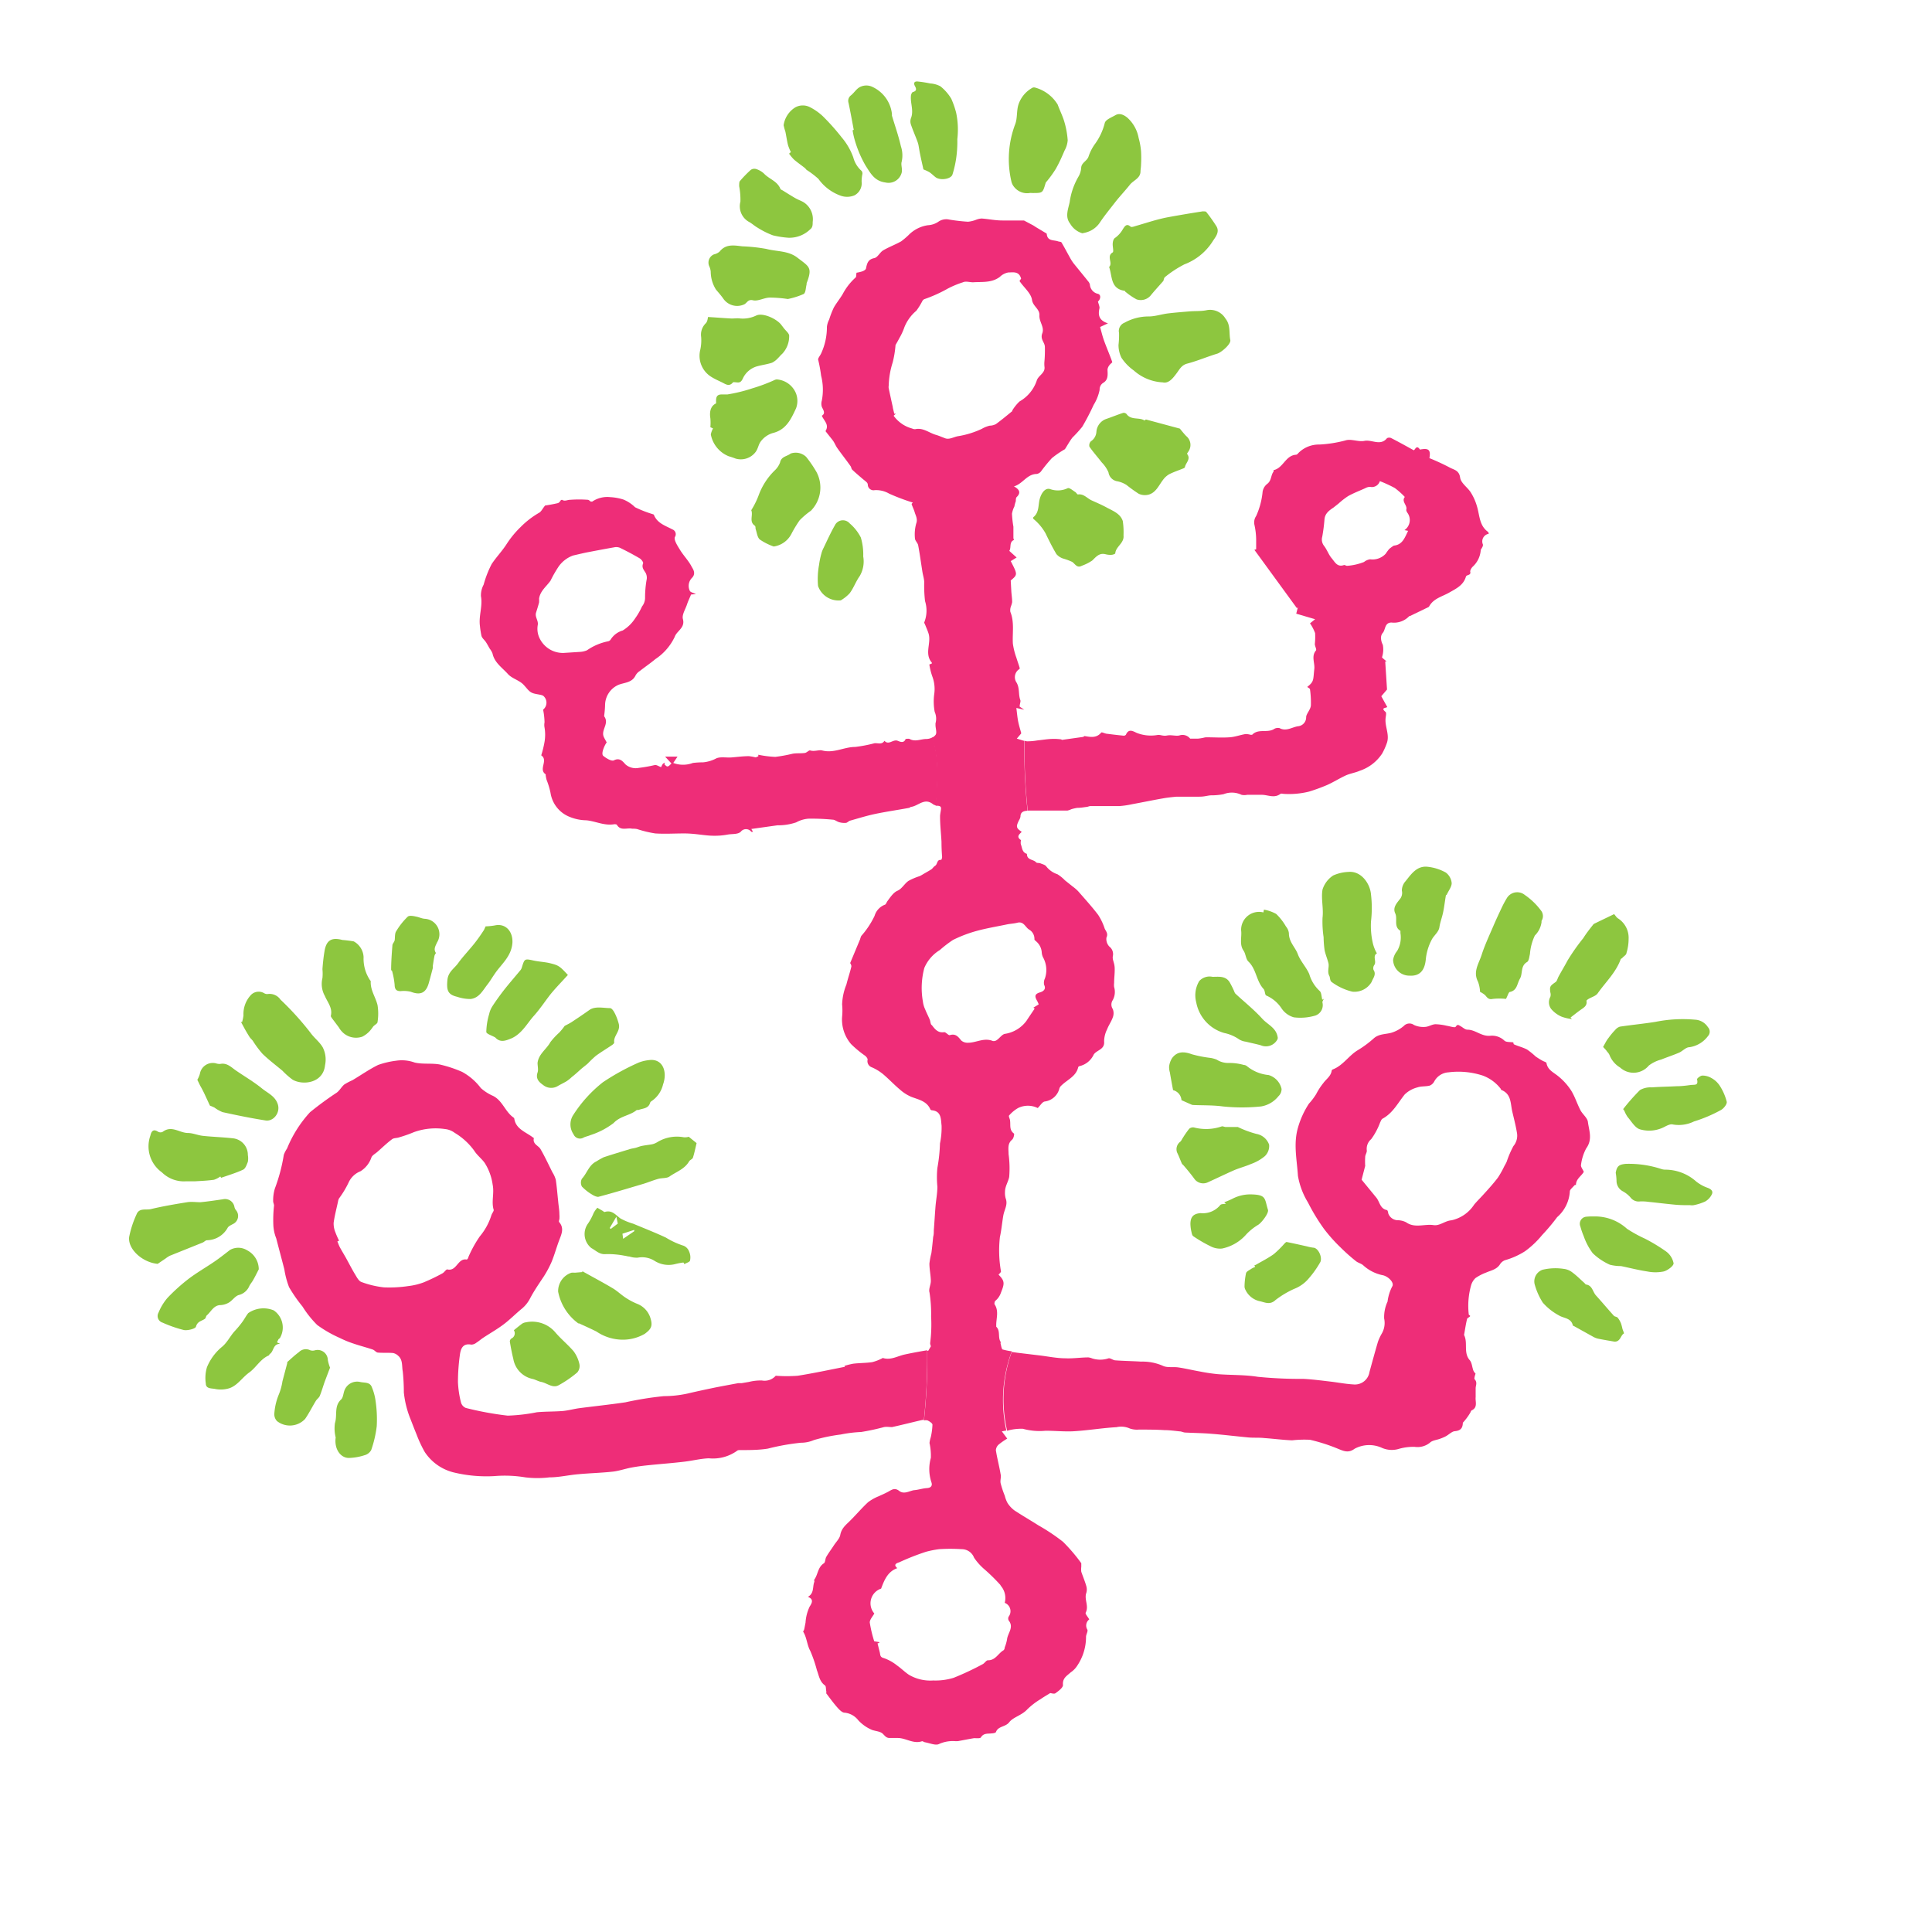 <svg xmlns="http://www.w3.org/2000/svg" id="Layer_1" data-name="Layer 1" viewBox="0 0 216 216"><defs><style>.cls-1{fill:#ee2d78}.cls-2{fill:#8dc63f}</style></defs><title>Largo-site-icons</title><path d="M113.12,151.08a7.58,7.58,0,0,1-1-.2c-.13,0-.18-.39-.24-.61s.07-.18,0-.23c-.35-.52,0-1.25-.5-1.71,0,0,0-.12,0-.19,0-.78.32-1.59-.2-2.34,0-.07,0-.32.14-.4a2,2,0,0,0,.59-.89c.4-1,.45-1.28-.27-2,.09-.12.27-.25.27-.37a13.37,13.37,0,0,1-.12-3.83c.17-.77.24-1.57.37-2.35s.55-1.26.27-2a2.23,2.23,0,0,1-.07-.72c0-.61.37-1.12.47-1.66a11.77,11.77,0,0,0-.07-2.55c0-.58-.15-1.16.4-1.62.16-.13.27-.63.2-.68-.53-.38-.37-.92-.43-1.41,0-.21-.2-.52-.11-.61a3.9,3.9,0,0,1,1-.83,2.48,2.48,0,0,1,2.2,0c.28-.27.5-.68.78-.73a1.94,1.94,0,0,0,1.65-1.49.87.87,0,0,1,.25-.33c.65-.63,1.61-1,1.84-2a.2.2,0,0,1,.13-.13,2.33,2.33,0,0,0,1.61-1.3c.34-.52,1.26-.55,1.16-1.48a3.14,3.14,0,0,1,.34-1.35c.17-.45.47-.86.63-1.32a1.29,1.29,0,0,0,0-.94.89.89,0,0,1,0-1,1.9,1.9,0,0,0,.15-1.46,2,2,0,0,1,0-.46c0-.57.09-1.15.06-1.72s-.28-.88-.2-1.28a1.06,1.06,0,0,0-.39-1.06,1.22,1.22,0,0,1-.33-1c.22-.46-.06-.72-.19-1a6.5,6.5,0,0,0-.73-1.54c-.7-.92-1.49-1.79-2.25-2.66a5,5,0,0,0-.62-.53l-.85-.68a4.3,4.3,0,0,0-.84-.68,2.6,2.6,0,0,1-1.25-.88c-.12-.17-.41-.24-.63-.33s-.42,0-.53-.15c-.32-.32-1-.21-1-.92-.53-.15-.53-.66-.67-1.05-.06-.15,0-.44,0-.49-.55-.38-.18-.64.09-.92-.63-.43-.66-.57-.3-1.3a1.06,1.06,0,0,0,.16-.41c0-.56.44-.63.79-.65a66.58,66.58,0,0,1-.36-7.81c-.26-.06-.53-.16-.84-.25l.5-.59c-.11-.42-.26-.88-.35-1.34s-.13-.95-.2-1.5l.88.2L114,79c0-.31.14-.56.07-.74-.23-.63-.05-1.32-.42-1.95a1.07,1.07,0,0,1,.13-1.36c.08-.08.25-.18.23-.23-.1-.4-.26-.78-.37-1.17a7.68,7.68,0,0,1-.4-1.59c-.07-1.18.19-2.39-.28-3.55a1.23,1.23,0,0,1,.06-.61,2.64,2.64,0,0,0,.14-.48c0-.39-.06-.77-.09-1.16L113,64.9c.78-.66.78-.66,0-2.17l.66-.4-.82-.74c.25-.36-.05-1,.53-1.22a.91.91,0,0,1-.07-.21c0-.44,0-.88,0-1.27a11.64,11.64,0,0,1-.16-1.45,2.87,2.87,0,0,1,.27-.82,3.69,3.69,0,0,1,.16-.59c0-.15,0-.37.1-.46.43-.42.4-.81-.31-1.19,1-.29,1.44-1.37,2.54-1.39a.76.76,0,0,0,.48-.28,17.73,17.73,0,0,1,1.22-1.49,11.15,11.15,0,0,1,1.46-1c.29-.45.53-.9.84-1.3A14.57,14.57,0,0,0,121,47.71a27.25,27.25,0,0,0,1.27-2.44,5.17,5.17,0,0,0,.67-1.68.86.86,0,0,1,.44-.81c.54-.35.46-.92.44-1.47a1,1,0,0,1,.23-.5c.08-.13.32-.27.3-.34-.28-.8-.62-1.57-.91-2.37-.19-.52-.31-1.06-.45-1.54l.88-.41c-1.07-.34-1.11-1-.94-1.72,0-.19-.1-.43-.18-.72.27-.21.4-.74,0-.86a1.14,1.14,0,0,1-.9-1.05.91.91,0,0,0-.21-.37c-.54-.68-1.09-1.34-1.62-2a5.1,5.1,0,0,1-.42-.67c-.31-.55-.6-1.11-.92-1.65-.05-.09-.26-.08-.4-.13-.48-.17-1.18,0-1.25-.82,0-.06-.14-.12-.22-.17l-1-.6c-.11-.07-.22-.15-.33-.21l-1-.53c-.66,0-1.54,0-2.4,0s-1.56-.17-2.34-.22a2.06,2.06,0,0,0-.61.14,3.35,3.35,0,0,1-.91.22,21,21,0,0,1-2.09-.24,1.53,1.53,0,0,0-1.22.24,2.29,2.29,0,0,1-1.17.39,3.79,3.79,0,0,0-2.16,1.1,7.9,7.9,0,0,1-.84.71c-.64.36-1.35.62-2,1-.37.22-.61.79-1,.87-.71.14-.8.6-.92,1.14,0,.13-.23.27-.39.33a4.17,4.17,0,0,1-.67.16c-.05.25,0,.48-.13.56a6.65,6.65,0,0,0-1.4,1.8c-.3.52-.7,1-1,1.52a9.93,9.93,0,0,0-.53,1.36,2.32,2.32,0,0,0-.25.81,7,7,0,0,1-.63,2.94c-.11.27-.42.6-.34.77A15.73,15.73,0,0,1,91.8,42a6.33,6.33,0,0,1,.08,2.79,1.2,1.2,0,0,0,0,.69c.12.3.48.72,0,1,.25.58.86,1,.41,1.72.28.36.55.69.79,1s.33.62.54.91c.48.68,1,1.33,1.47,2,.09.12.09.31.19.4.36.35.76.68,1.13,1s.6.43.61.67a.64.64,0,0,0,.77.62,2.89,2.89,0,0,1,1.62.39,23.68,23.68,0,0,0,2.65,1s-.15.13-.14.17c.1.31.26.61.35.93s.35.73.17,1.22a4.51,4.51,0,0,0-.15,1.66c0,.27.3.51.36.78.19,1,.32,2,.48,3,.06.37.18.73.2,1.11a14.94,14.94,0,0,0,.09,2.14,3.55,3.55,0,0,1-.09,2.39c0,.07.08.2.12.3.12.31.26.61.36.93.34,1.06-.5,2.26.37,3.26,0,0,0,0,0,.1l-.28.11a7.76,7.76,0,0,0,.32,1.3,4,4,0,0,1,.23,2,6.27,6.27,0,0,0,.05,2,1.88,1.88,0,0,1,.09,1.28c0,.05,0,.13,0,.19,0,.38.19.86,0,1.11a1.13,1.13,0,0,1-.38.3c.82,2.54.53,5.08.39,7.61.25,0,.52,0,.59.18s-.1.7-.09,1.05c0,.93.11,1.86.16,2.79q0,.85.07,1.71a.7.7,0,0,1-.1.33c-.5-.07-.4.46-.66.64s-.28.3-.44.41-.62.37-.93.55a3.57,3.57,0,0,1-.4.22,6.67,6.67,0,0,0-1.24.53c-.44.31-.74.89-1.21,1.09s-.81.73-1.13,1.16c-.1.13-.15.34-.27.4a1.91,1.91,0,0,0-1.17,1.25,9.5,9.5,0,0,1-1.49,2.25,2,2,0,0,0-.13.37l-1.11,2.66s.16.24.13.4c-.15.66-.38,1.3-.55,2a6.43,6.43,0,0,0-.48,2.23,6.89,6.89,0,0,1,0,1.35,4.22,4.22,0,0,0,1,3.08,12.21,12.21,0,0,0,1.58,1.31c.13.11.28.3.27.43a.73.73,0,0,0,.48.86,5.4,5.4,0,0,1,1.21.73c.67.56,1.26,1.2,1.93,1.76a4.6,4.6,0,0,0,1.27.81c.83.32,1.74.47,2.14,1.43,0,0,.09.07.15.07,1.09.1,1,1,1.09,1.71a8.54,8.54,0,0,1-.18,2,18,18,0,0,1-.29,2.74,10.8,10.8,0,0,0,0,2.09c0,.74-.15,1.48-.21,2.22-.07.89-.12,1.78-.19,2.67,0,.24,0,.48-.07.72-.06.61-.12,1.21-.2,1.82a8.34,8.34,0,0,0-.22,1.17c0,.65.15,1.29.16,1.94,0,.43-.27.91-.15,1.29a15.4,15.4,0,0,1,.18,2.68,16.47,16.47,0,0,1-.11,3,.94.94,0,0,0,.09.33l-.3.51-.11,0a64.56,64.56,0,0,1-.37,7.79.76.76,0,0,1,.41,0c.21.1.53.3.54.47a7.44,7.44,0,0,1-.19,1.41,3.08,3.08,0,0,0-.14.64,6.53,6.53,0,0,1,.15,1.66,4.66,4.66,0,0,0,.06,2.72c.13.35,0,.63-.49.66s-.94.19-1.41.23-1.14.52-1.69.09-.89-.09-1.32.13-.65.31-1,.47a5.17,5.17,0,0,0-1.17.66c-.68.63-1.29,1.35-1.94,2-.46.48-1,.84-1.16,1.62-.06.43-.47.81-.72,1.2s-.59.84-.85,1.29c-.13.22-.1.61-.27.72-.7.44-.65,1.28-1.09,1.85,0,.05.06.2,0,.28-.18.55,0,1.24-.7,1.62.69.26.46.69.2,1.09a4.83,4.83,0,0,0-.46,1.79c-.05.24-.09.48-.14.71s-.15.25-.12.31c.41.66.43,1.5.78,2.12a15,15,0,0,1,.75,2.18c.24.63.3,1.27.9,1.7.13.09.1.4.14.6s0,.22,0,.28c.4.53.79,1.07,1.23,1.57.23.26.55.6.83.6a2.2,2.2,0,0,1,1.52.84,4.46,4.46,0,0,0,1.55,1.09c.41.14.93.16,1.2.43s.41.48.78.47.59,0,.89,0c.92,0,1.75.7,2.72.36.09,0,.22.1.33.12.53.09,1.19.39,1.57.19a3.72,3.72,0,0,1,1.74-.32,3.39,3.39,0,0,0,.38,0c.6-.11,1.19-.23,1.79-.33.26,0,.68.05.76-.08.32-.53.81-.39,1.25-.46.16,0,.41-.06.44-.15.25-.68,1.06-.54,1.49-1.1s1.39-.76,2-1.42a7.86,7.86,0,0,1,1.51-1.16c.32-.23.67-.42,1.06-.67.13,0,.46.14.61,0,.34-.24.84-.62.82-.91-.06-.77.42-1,.88-1.42a2.47,2.47,0,0,0,.7-.71,5.76,5.76,0,0,0,1-3.25c0-.27.25-.64.14-.82a.86.86,0,0,1,.22-1.13c-.16-.29-.47-.62-.4-.75.39-.74-.19-1.49.07-2.21a1.34,1.34,0,0,0,0-.76c-.15-.54-.38-1.07-.56-1.6a2.26,2.26,0,0,1,0-.56c0-.13,0-.31,0-.4a19.09,19.09,0,0,0-2.05-2.4,21.84,21.84,0,0,0-2.74-1.83c-.89-.57-1.8-1.09-2.68-1.67a3.12,3.12,0,0,1-.78-.84,3.28,3.28,0,0,1-.3-.79,10.88,10.88,0,0,1-.47-1.42c-.07-.33.09-.7,0-1-.15-.9-.39-1.78-.53-2.68a.92.92,0,0,1,.33-.65,7.45,7.45,0,0,1,.94-.65l-.6-.81.5-.1A15.6,15.6,0,0,1,113.12,151.08ZM104.58,48.6c-.74-.23-1.38-.8-2.24-.62a.67.67,0,0,1-.36-.07,3.72,3.72,0,0,1-2.07-1.43l.25-.23-.18,0-.16-.66s0,0,0-.06c-.16-.7-.31-1.41-.46-2.11a.91.91,0,0,1,0-.31,9.26,9.26,0,0,1,.44-2.58,11.09,11.09,0,0,0,.32-1.95c.14-.25.29-.5.42-.76a6.73,6.73,0,0,0,.57-1.23,4.67,4.67,0,0,1,1.34-1.85,8,8,0,0,0,.68-1.1.5.5,0,0,1,.2-.19,15.71,15.71,0,0,0,2.66-1.2,10.67,10.67,0,0,1,1.67-.69c.31-.15.75,0,1.13,0,1-.07,2.08.09,3-.61a1.8,1.8,0,0,1,.95-.49c.52,0,1.19-.17,1.42.69l-.18.27.08.11c.47.66,1.22,1.28,1.32,2s.87,1,.83,1.73.58,1.31.32,2,.28,1,.29,1.53,0,1.07-.05,1.61a3,3,0,0,0,0,.57c.13.76-.71,1-.87,1.61a4.25,4.25,0,0,1-1.91,2.3,4.8,4.8,0,0,0-.81,1s0,.12-.09.15c-.57.47-1.14.94-1.74,1.38a1.54,1.54,0,0,1-.69.18,3.08,3.08,0,0,0-.88.35,9.91,9.91,0,0,1-2.63.82c-.49.07-1,.42-1.48.24S105,48.72,104.58,48.6Zm-.44,66c-.12-.16-.11-.42-.2-.62-.16-.38-.35-.74-.5-1.12a2.94,2.94,0,0,1-.26-.89,8.68,8.68,0,0,1,.16-3.75,4.29,4.29,0,0,1,1.73-2,13.25,13.25,0,0,1,1.47-1.13,14.61,14.61,0,0,1,2.61-1c1.12-.31,2.28-.5,3.43-.74.39-.08.79-.09,1.17-.19.71-.18.88.51,1.31.77a1.19,1.19,0,0,1,.59,1.09c0,.09.15.17.22.25a1.76,1.76,0,0,1,.6,1.23,1.45,1.45,0,0,0,.18.6,2.91,2.91,0,0,1,.17,2.3,1.08,1.08,0,0,0-.08.72c.29.56-.26.77-.47.83-.71.21-.54.55-.29,1a3.16,3.16,0,0,1,.15.34l-.6.37.15.1c-.31.46-.62.91-.92,1.37a3.68,3.68,0,0,1-2.43,1.46c-.32.08-.56.46-.86.67a.6.6,0,0,1-.46.13c-1-.42-1.87.2-2.8.19a1.07,1.07,0,0,1-.74-.25c-.35-.43-.63-.8-1.28-.6-.16.05-.45-.36-.64-.33C104.82,115.51,104.49,115,104.15,114.57Zm7.72,62.66a2.1,2.1,0,0,1,.47,1.94,1,1,0,0,1,.44,1.54.48.48,0,0,0,0,.43c.62.77-.11,1.41-.18,2.11a4.58,4.58,0,0,1-.26.9c0,.12-.06.28-.15.33-.59.35-.89,1.13-1.73,1.11-.19,0-.37.33-.59.44a31.39,31.39,0,0,1-3.24,1.52,6.88,6.88,0,0,1-2.28.3,4.73,4.73,0,0,1-2.71-.63c-.47-.31-.88-.73-1.34-1.05a4.89,4.89,0,0,0-1.47-.82c-.46-.11-.39-.38-.46-.65l-.25-1,.19-.05v-.09l-.56-.09a14,14,0,0,1-.5-2.11c0-.32.33-.67.51-1a1.73,1.73,0,0,1,.76-2.78c.37-1,.75-1.91,1.81-2.29-.52-.43,0-.58.21-.65a27.77,27.77,0,0,1,3-1.18,11.18,11.18,0,0,1,1.46-.29,19.4,19.4,0,0,1,2.52,0,1.47,1.47,0,0,1,1.39.95,6.51,6.51,0,0,0,1.07,1.22A20.73,20.73,0,0,1,111.87,177.23Z" class="cls-1"/><path d="M130.07,31.4c-.55.63-1,1.11-1.42,1.63a1.45,1.45,0,0,1-1.58.44,7.11,7.11,0,0,1-1.17-.79c-.07,0-.11-.16-.18-.17-1.59-.23-1.35-1.64-1.72-2.66.46-.45-.34-1.2.4-1.63.13-.08,0-.59,0-.89s.08-.62.26-.73a3,3,0,0,0,.89-1c.18-.26.39-.68.85-.26.09.08.35,0,.52-.06,1.23-.35,2.44-.77,3.69-1s2.56-.45,3.85-.65c.13,0,.33,0,.39.05A18.63,18.63,0,0,1,136,25.3c.4.68-.15,1.24-.44,1.71a6.41,6.41,0,0,1-3.13,2.54,12.08,12.08,0,0,0-2.2,1.44C130.12,31.1,130.09,31.36,130.07,31.4Z" class="cls-2"/><path d="M130,42.75a5.24,5.24,0,0,1-3.24-1.33A5.39,5.39,0,0,1,125.38,40a3.23,3.23,0,0,1-.33-1.43,9.5,9.5,0,0,0,.06-1.34,1,1,0,0,1,.61-1.15,5.53,5.53,0,0,1,2.7-.7c.72,0,1.43-.25,2.16-.34s1.63-.16,2.45-.23c.64-.05,1.29,0,1.92-.14a2,2,0,0,1,2.06.95c.6.75.37,1.6.54,2.4.09.45-1,1.38-1.46,1.52-1.13.34-2.21.81-3.35,1.11-.66.17-.87.66-1.22,1.12S130.68,42.91,130,42.75Z" class="cls-2"/><path d="M131.91,47.92c.19.23.43.54.71.83a1.28,1.28,0,0,1,.27,1.69c-.06.11-.2.27-.17.31.45.58-.16,1-.24,1.46,0,.06-.09.12-.16.15-.53.22-1.09.4-1.6.66a2.23,2.23,0,0,0-.7.64c-.46.6-.76,1.36-1.53,1.62a1.67,1.67,0,0,1-1.17-.07,16.89,16.89,0,0,1-1.39-1,3,3,0,0,0-1-.4,1.18,1.18,0,0,1-1-1,3.69,3.69,0,0,0-.76-1.12c-.45-.59-.95-1.14-1.37-1.75a.64.64,0,0,1,.16-.6,1.37,1.37,0,0,0,.62-1.07,1.65,1.65,0,0,1,1.12-1.44c.63-.21,1.24-.47,1.87-.67a.43.43,0,0,1,.38.13c.51.72,1.42.33,2,.72,0,0,.21-.14.17-.11Z" class="cls-2"/><path d="M121,26.08A2.35,2.35,0,0,1,119.64,25c-.59-.75-.22-1.61-.05-2.4a7.76,7.76,0,0,1,1-2.88,2.26,2.26,0,0,0,.29-1c.06-.55.63-.71.81-1.19a5.26,5.26,0,0,1,.77-1.49,6.78,6.78,0,0,0,1.06-2.31c.12-.37.75-.6,1.18-.85s.88-.09,1.32.26a4,4,0,0,1,1.28,2.28,8,8,0,0,1,.27,1.49,12.72,12.72,0,0,1,0,1.49c0,.25-.05.5-.06.75,0,.8-.8,1-1.2,1.52-.54.68-1.14,1.3-1.68,2s-1.16,1.45-1.67,2.22A2.69,2.69,0,0,1,121.37,26,3.73,3.73,0,0,1,121,26.08Z" class="cls-2"/><path d="M115.52,58s0-.14,0-.17c.71-.55.52-1.42.75-2.14s.67-1.18,1.16-1a2.56,2.56,0,0,0,1.94-.11c.2-.08.57.26.85.43.11.07.21.28.3.27.65-.09,1,.42,1.52.66s1.12.49,1.65.78c.71.39,1.57.69,1.84,1.54a8.45,8.45,0,0,1,.08,1.6c.1.87-.87,1.24-.92,2,0,.07-.26.16-.4.17a2.12,2.12,0,0,1-.67-.06c-.72-.19-1.07.28-1.51.7a5.25,5.25,0,0,1-1.15.58c-.56.3-.75-.2-1.09-.43a6.51,6.51,0,0,0-1-.37,1.68,1.68,0,0,1-.76-.5c-.45-.75-.84-1.54-1.22-2.33A5.74,5.74,0,0,0,115.52,58Z" class="cls-2"/><path d="M79.72,47.9l-.3-.14a5.66,5.66,0,0,0,0-1c-.13-.81.08-1.41.64-1.66,0-.43-.09-1,.61-1,.22,0,.44,0,.65,0a18,18,0,0,0,2.81-.69,18.72,18.72,0,0,0,2.48-.93.61.61,0,0,1,.24-.06A2.51,2.51,0,0,1,89,44a2.37,2.37,0,0,1,0,1.65c-.56,1.2-1.1,2.41-2.62,2.77a2.58,2.58,0,0,0-1.37,1c-.21.3-.27.76-.53,1.11a2.07,2.07,0,0,1-2.24.74,8,8,0,0,0-.77-.26,3.28,3.28,0,0,1-2-2.44A2.26,2.26,0,0,1,79.72,47.9Z" class="cls-2"/><path d="M88.08,33.43a14.11,14.11,0,0,0-2-.16c-.64,0-1.33.44-1.9.3s-.68.34-1,.47a1.88,1.88,0,0,1-2.32-.66c-.25-.36-.55-.69-.81-1a3.78,3.78,0,0,1-.59-2,1.79,1.79,0,0,0-.16-.6,1,1,0,0,1,.52-1.34,1.42,1.42,0,0,0,.63-.31c.7-.88,1.62-.7,2.54-.59a18.87,18.87,0,0,1,2.69.29c1.17.31,2.47.18,3.5,1,1.3,1,1.68,1.07,1,2.84,0,0,0,.08,0,.12-.1.37-.09.93-.33,1.08A8.47,8.47,0,0,1,88.08,33.43Z" class="cls-2"/><path d="M115.18,21.57a1.85,1.85,0,0,1-1.8-.67,1.44,1.44,0,0,1-.3-.59,11,11,0,0,1,.43-6.45c.25-.68.13-1.49.36-2.19a3.35,3.35,0,0,1,1.6-1.88.53.53,0,0,1,.25,0,4.28,4.28,0,0,1,2.53,1.9c.23.64.55,1.26.74,1.91a9.67,9.67,0,0,1,.38,2.08,2.79,2.79,0,0,1-.35,1.15c-.3.7-.61,1.41-1,2.08a12.13,12.13,0,0,1-.91,1.27c-.07.1-.18.18-.21.29-.33,1.11-.32,1.11-1.45,1.11Z" class="cls-2"/><path d="M79.16,35.44c1,.06,1.8.13,2.63.17.34,0,.68-.05,1,0a3.45,3.45,0,0,0,1.77-.34c.74-.34,2.33.39,2.82,1.09l.23.3c.22.3.66.64.62.91a2.85,2.85,0,0,1-.79,2c-.16.13-.29.31-.44.45a2.3,2.3,0,0,1-.68.53c-.54.18-1.11.25-1.66.4a2.5,2.5,0,0,0-1.62,1.39c-.16.33-.32.46-.66.41-.15,0-.37-.05-.43,0-.43.52-.82.2-1.23,0s-.8-.37-1.17-.6a2.77,2.77,0,0,1-1.27-3,4.81,4.81,0,0,0,.11-1.47,1.78,1.78,0,0,1,.52-1.54C79.11,35.93,79.12,35.59,79.16,35.44Z" class="cls-2"/><path d="M86.5,61.1a6.67,6.67,0,0,1-1.55-.78c-.29-.25-.33-.79-.48-1.21,0-.12,0-.29-.1-.35-.65-.46-.14-1.17-.38-1.72,0,0,.07-.1.1-.16a9,9,0,0,0,.76-1.59,7.44,7.44,0,0,1,1.77-2.7,2.37,2.37,0,0,0,.59-.88c.14-.69.77-.67,1.18-1a1.69,1.69,0,0,1,1.74.37,13.31,13.31,0,0,1,1.16,1.7,3.7,3.7,0,0,1-.63,4.32,8.87,8.87,0,0,0-1.26,1.07,13.6,13.6,0,0,0-.92,1.52A2.64,2.64,0,0,1,86.5,61.1Z" class="cls-2"/><path d="M88.42,17a5.38,5.38,0,0,1-.32-.78c-.12-.49-.19-1-.29-1.49a6.9,6.9,0,0,1-.2-.73,2.82,2.82,0,0,1,1.31-2A1.75,1.75,0,0,1,90.59,12,6.26,6.26,0,0,1,92,13a24.91,24.91,0,0,1,2.11,2.37,7.27,7.27,0,0,1,1.29,2.23,3,3,0,0,0,.92,1.5.47.47,0,0,1,.1.34,4.06,4.06,0,0,0-.09.87,1.52,1.52,0,0,1-.8,1.53,2.14,2.14,0,0,1-1.48.06A5.21,5.21,0,0,1,91.5,20a10.13,10.13,0,0,0-1.31-1c-.08-.06-.13-.16-.21-.22-.4-.32-.83-.61-1.21-.94a5,5,0,0,1-.55-.66Z" class="cls-2"/><path d="M95.45,14.51c-.19-1-.37-2-.58-3a.76.76,0,0,1,.27-.85c.32-.26.55-.63.88-.86a1.57,1.57,0,0,1,1.57-.06,3.79,3.79,0,0,1,2.13,3c0,.06,0,.13,0,.19.34,1.14.74,2.27,1,3.42a3.22,3.22,0,0,1,.09,1.73c-.11.35.1.78,0,1.22a1.52,1.52,0,0,1-1.83,1.1c-1.2-.16-1.64-1-2.21-1.89a12.74,12.74,0,0,1-1.25-3,9,9,0,0,1-.2-.94Z" class="cls-2"/><path d="M103.24,18.94c-.14-.64-.27-1.19-.38-1.75-.07-.32-.11-.65-.18-1a3.7,3.7,0,0,0-.17-.53c-.22-.58-.47-1.15-.67-1.74a1.08,1.08,0,0,1,0-.69c.34-.83-.06-1.65,0-2.47,0-.17.11-.44.22-.47.45-.12.4-.36.23-.67s-.09-.54.3-.51a13.76,13.76,0,0,1,1.41.22,2.77,2.77,0,0,1,1.14.32,5.19,5.19,0,0,1,1.21,1.38,9.84,9.84,0,0,1,.55,1.58,9.2,9.2,0,0,1,.13,2.95,12.83,12.83,0,0,1-.15,2.28,11.7,11.7,0,0,1-.39,1.66c-.15.53-1.38.72-1.91.3-.23-.18-.44-.4-.69-.56A5.31,5.31,0,0,0,103.24,18.94Z" class="cls-2"/><path d="M88.16,26.58a10.15,10.15,0,0,1-1.75-.27,9.31,9.31,0,0,1-1.72-.86c-.32-.18-.59-.44-.91-.62a2,2,0,0,1-1-2.29,8,8,0,0,0-.14-1.72c0-.19,0-.44.06-.55A13.35,13.35,0,0,1,83.93,19a.69.69,0,0,1,.58-.11,2.31,2.31,0,0,1,.91.52c.56.6,1.46.83,1.81,1.66,0,.11.22.18.34.26.43.27.86.54,1.29.79s.67.3,1,.5a2.25,2.25,0,0,1,1,2.2c0,.31,0,.61-.28.82A3.33,3.33,0,0,1,88.16,26.58Z" class="cls-2"/><path d="M94,67.12a2.42,2.42,0,0,1-2.54-1.6,8.75,8.75,0,0,1,.11-2.36,9.41,9.41,0,0,1,.27-1.3,2.9,2.9,0,0,1,.22-.57c.41-.85.8-1.72,1.27-2.54A1,1,0,0,1,95,58.52a5.09,5.09,0,0,1,1.24,1.57,6.59,6.59,0,0,1,.27,2.12,3.23,3.23,0,0,1-.39,2.19c-.43.6-.68,1.33-1.12,1.92A4.23,4.23,0,0,1,94,67.12Z" class="cls-2"/><path d="M104.26,82.43a1.43,1.43,0,0,1-.69.19c-.63,0-1.24.35-1.87,0-.12-.06-.42,0-.45,0-.2.53-.66.29-.89.2-.52-.2-1,.54-1.48,0-.28.48-.74.22-1.13.28a15.53,15.53,0,0,1-2.15.41c-1.24,0-2.38.74-3.69.39-.35-.09-.86.15-1.33,0-.13-.05-.38.25-.59.28-.47.07-1,0-1.43.1a17,17,0,0,1-1.88.34,11.66,11.66,0,0,1-1.9-.24l0,.19c-.11,0-.22.11-.32.1a5.59,5.59,0,0,0-.73-.13c-.64,0-1.29.09-1.93.14s-1.33-.12-1.8.15a3.86,3.86,0,0,1-1.4.4,9.25,9.25,0,0,0-1.14.07,3.12,3.12,0,0,1-2.19,0l.48-.71H74.36l.71.77c-.13.11-.24.27-.39.32s-.25-.1-.35-.18,0-.16,0-.24a.79.79,0,0,0-.23.15,2.41,2.41,0,0,0-.19.36c-.27-.1-.49-.26-.69-.24a15.94,15.94,0,0,1-1.8.32,1.74,1.74,0,0,1-1.48-.38c-.27-.28-.62-.82-1.31-.46-.25.13-.85-.23-1.18-.5s.27-1.43.38-1.49c-.15-.34-.42-.66-.4-1,0-.64.63-1.24.12-1.93,0,0,0-.07,0-.11a10.23,10.23,0,0,0,.1-1.23,2.5,2.5,0,0,1,1.42-2.15c.68-.31,1.59-.22,2-1.11a1.4,1.4,0,0,1,.46-.47c.57-.45,1.18-.86,1.74-1.33a6.14,6.14,0,0,0,2.16-2.48c.23-.69,1.19-1,.92-2-.13-.47.28-1.09.46-1.64.11-.34.27-.66.45-1.1l.55-.05c-.31-.15-.6-.2-.68-.35a1.27,1.27,0,0,1,.22-1.45c.5-.49.13-1,0-1.22-.35-.71-.95-1.29-1.37-2-.26-.42-.67-1.07-.52-1.37a.57.57,0,0,0-.28-.84c-.79-.42-1.69-.68-2.07-1.62,0-.06-.14-.08-.21-.11A13,13,0,0,1,71,56.71a4.08,4.08,0,0,0-1.3-.86,5.9,5.9,0,0,0-1.49-.27,3,3,0,0,0-2,.5s-.11,0-.15,0-.21-.19-.32-.2a13.06,13.06,0,0,0-2,0c-.32,0-.6.2-.9,0,0,0-.12,0-.17.09s-.18.25-.3.28c-.55.13-1.1.22-1.43.27-.3.37-.43.68-.67.81a9.71,9.71,0,0,0-2.07,1.6,10.7,10.7,0,0,0-1.56,1.9c-.5.78-1.15,1.45-1.67,2.23a11.67,11.67,0,0,0-.9,2.31,2.53,2.53,0,0,0-.3,1.28c.21,1.13-.27,2.21-.11,3.35a9.1,9.1,0,0,0,.17,1.09c.07.26.33.45.49.69s.29.5.44.75a2.05,2.05,0,0,1,.31.55c.21,1,1.08,1.57,1.71,2.27.45.51,1.26.69,1.74,1.19s.64.86,1.2,1c.19.05.39.08.59.12a1.44,1.44,0,0,1,.41.12,1,1,0,0,1,0,1.56,7.83,7.83,0,0,1,.16,1.42,1.54,1.54,0,0,0,0,.58,4.74,4.74,0,0,1,0,1.6,11.56,11.56,0,0,1-.37,1.51c.83.55-.35,1.57.5,2.12,0,0,0,.08,0,.12a4.1,4.1,0,0,0,.1.5,8.59,8.59,0,0,1,.44,1.46,3.44,3.44,0,0,0,2.17,2.69,5.06,5.06,0,0,0,1.83.37c1.05.1,2,.63,3.13.44.09,0,.25,0,.29.07.43.71,1.13.3,1.7.43.19,0,.4,0,.59.05a12.78,12.78,0,0,0,2,.48c1.07.07,2.14,0,3.22,0s1.89.17,2.84.24a9.09,9.09,0,0,0,1.15,0,8.34,8.34,0,0,0,.92-.12c.48-.08,1.08,0,1.42-.3A.74.74,0,0,1,84,93s.11,0,.19,0L84,92.68l2.92-.41a6.25,6.25,0,0,0,2.1-.33,3.38,3.38,0,0,1,1.35-.41,23.93,23.93,0,0,1,2.72.11c.25,0,.47.21.72.28a2.07,2.07,0,0,0,.74.08c.17,0,.32-.2.49-.25.93-.26,1.85-.55,2.8-.75,1.24-.26,2.5-.44,3.75-.67.1,0,.18-.11.28-.12.81-.11,1.5-1.07,2.45-.29a.74.74,0,0,0,.35.12C104.79,87.51,105.07,85,104.26,82.43ZM64.87,72.88,63,73a2.89,2.89,0,0,1-2.77-1.87,2.42,2.42,0,0,1-.11-1.24c.1-.51-.34-.9-.19-1.39s.24-.76.34-1.15a4,4,0,0,0,0-.43c.13-.86.83-1.36,1.28-2a13.84,13.84,0,0,1,.82-1.45,3.36,3.36,0,0,1,1.69-1.36c.57-.13,1.13-.27,1.7-.38,1-.19,1.94-.37,2.91-.54a1.11,1.11,0,0,1,.63.05c.76.37,1.5.76,2.23,1.19.18.11.42.44.37.56-.19.47.09.73.29,1.07a1.2,1.2,0,0,1,.12.66,11.44,11.44,0,0,0-.19,2.08,1.55,1.55,0,0,1-.34,1A7.85,7.85,0,0,1,71,69.15a4.38,4.38,0,0,1-1.38,1.34,2.35,2.35,0,0,0-1.34,1,.45.45,0,0,1-.3.21,6.29,6.29,0,0,0-2.35,1A2.28,2.28,0,0,1,64.87,72.88Z" class="cls-1"/><path d="M115,90.62c1.45,0,2.9,0,4.35,0a2,2,0,0,0,.43-.15,4.87,4.87,0,0,1,.66-.15c.35,0,.7-.06,1-.1.16,0,.32-.1.48-.1,1.08,0,2.16,0,3.24,0a9.91,9.91,0,0,0,1.42-.21c1.15-.21,2.29-.45,3.44-.65.49-.09,1-.14,1.5-.19.31,0,.62,0,.93,0,.55,0,1.1,0,1.65,0s.82-.11,1.24-.15a7.41,7.41,0,0,0,1.46-.13,2.5,2.5,0,0,1,2,.07,1.48,1.48,0,0,0,.64,0c.54,0,1.08,0,1.61,0,.7,0,1.41.42,2.1-.1.1-.07.29,0,.44,0a9.29,9.29,0,0,0,2.77-.26,20.35,20.35,0,0,0,2-.73c.72-.32,1.39-.75,2.11-1.08.5-.22,1.06-.3,1.56-.52a4.81,4.81,0,0,0,2.5-1.93,7.33,7.33,0,0,0,.53-1.19c.3-.88-.19-1.72-.16-2.6,0-.29.15-.74,0-.86-.55-.47,0-.41.2-.54l-.67-1.21.64-.75-.2-3.14.15,0-.5-.43s0-.06,0-.07a2.78,2.78,0,0,0,.08-1.36,1.79,1.79,0,0,1-.2-.68.89.89,0,0,1,.16-.61c.37-.37.2-1.18,1-1.2a2.35,2.35,0,0,0,2-.72s0,0,.06,0l2.07-1a.21.21,0,0,0,.09-.08c.48-.89,1.46-1.1,2.23-1.54s1.6-.82,1.88-1.78c.08-.27.61-.11.48-.59,0-.15.15-.42.31-.56a2.77,2.77,0,0,0,.87-1.86c.12-.2.28-.42.24-.6a.86.86,0,0,1,.65-1.19c0-.11-.05-.2-.11-.24-.93-.69-.9-1.78-1.18-2.75A6,6,0,0,0,164.4,55c-.38-.56-1.08-1-1.16-1.63-.12-.81-.72-.85-1.16-1.1a24.65,24.65,0,0,0-2.27-1.05c.16-.86-.06-1.1-.8-1-.1,0-.27.08-.29,0-.36-.52-.51.08-.66.12-.87-.48-1.68-.93-2.5-1.35a.52.52,0,0,0-.49,0c-.74.91-1.69.13-2.53.3-.67.14-1.49-.26-2.12-.05a14,14,0,0,1-2.91.46,3.21,3.21,0,0,0-2.35.95c-.06.08-.16.18-.25.19-1.19.06-1.44,1.5-2.52,1.72,0,0,0,.12,0,.16-.32.4-.22,1-.7,1.37a1.37,1.37,0,0,0-.54,1,8.51,8.51,0,0,1-.71,2.6,1.27,1.27,0,0,0-.19,1,8,8,0,0,1,.19,1.62c0,.37,0,.73,0,1.1l-.2.06L145,68l.11-.12-.19.73,2.11.62-.57.46a4.9,4.9,0,0,1,.57,1.09A7.45,7.45,0,0,1,147,72c0,.25.23.61.12.73-.54.65-.1,1.39-.18,2.07-.14,1.22,0,1.38-.79,2,.11.09.3.17.31.27a10.78,10.78,0,0,1,.1,1.74c0,.51-.54,1-.53,1.38a1,1,0,0,1-.86,1c-.69.08-1.36.63-2.12.21a.84.84,0,0,0-.65.13c-.75.43-1.74-.09-2.41.62,0,0-.12,0-.18,0a1.83,1.83,0,0,0-.57-.08c-.59.1-1.17.32-1.76.36-.88.06-1.76,0-2.65,0a2,2,0,0,0-.31.06,5.13,5.13,0,0,1-.58.09c-.27,0-.55,0-.88,0a1.08,1.08,0,0,0-1.22-.35c-.41.08-.88-.09-1.36,0s-.71-.1-1.05-.06a4.34,4.34,0,0,1-2.34-.23c-.46-.22-.91-.49-1.21.2a.31.31,0,0,1-.26.11q-.91-.09-1.82-.21c-.24,0-.61-.22-.68-.14-.54.65-1.21.5-1.88.39,0,0-.1.09-.16.1l-2.35.33s-.07-.05-.11-.06a5.72,5.72,0,0,0-.84-.05c-.6,0-1.2.11-1.8.17a6.71,6.71,0,0,1-1.16.1,1.94,1.94,0,0,1-.28-.06,66.58,66.58,0,0,0,.36,7.81ZM147.83,60a18.94,18.94,0,0,0,.25-1.95c.06-.66.55-1,1-1.3l.57-.45a8.16,8.16,0,0,1,1.08-.84c.61-.34,1.27-.59,1.91-.88a1.15,1.15,0,0,1,.53-.15.93.93,0,0,0,1.1-.64,14.76,14.76,0,0,1,1.67.77,8.55,8.55,0,0,1,1.12,1c-.42.53.33.93.16,1.44,0,.09.06.23.13.33a1.37,1.37,0,0,1-.33,1.94l.41.08c-.37.74-.62,1.56-1.6,1.65a4.07,4.07,0,0,0-.53.39,6.24,6.24,0,0,0-.38.52,2,2,0,0,1-1.74.62,1.42,1.42,0,0,0-.68.3,6.28,6.28,0,0,1-1.9.43c-.11,0-.26-.12-.36-.08-.74.25-1-.35-1.35-.76s-.52-.95-.85-1.38A1.15,1.15,0,0,1,147.83,60Z" class="cls-1"/><path d="M177.53,125.43c-.06-.46-.6-.85-.84-1.32-.38-.73-.62-1.54-1.06-2.23a6.89,6.89,0,0,0-1.47-1.6c-.51-.41-1.13-.67-1.26-1.42,0-.11-.3-.18-.45-.27a8.68,8.68,0,0,1-.77-.48,8.24,8.24,0,0,0-.95-.77c-.45-.24-1-.37-1.44-.57-.08,0-.09-.2-.1-.23-.35-.06-.8,0-1-.2a2,2,0,0,0-1.58-.54c-1,.09-1.64-.68-2.55-.68-.26,0-.51-.25-.76-.39s-.34-.25-.56.07c-.09.13-.66-.07-1-.12a6.13,6.13,0,0,0-1.23-.17c-.4,0-.78.28-1.18.3a2.49,2.49,0,0,1-1.25-.22.86.86,0,0,0-1.13.11,3.9,3.9,0,0,1-1.35.75c-.67.2-1.4.11-2,.63a11.68,11.68,0,0,1-1.81,1.34c-1,.6-1.65,1.72-2.8,2.15a.22.22,0,0,0-.11.15c-.09.61-.61.92-.93,1.37a7.13,7.13,0,0,0-.8,1.23,7,7,0,0,1-.81,1.07,9.73,9.73,0,0,0-1.23,2.7c-.52,1.8-.11,3.59,0,5.36a8.4,8.4,0,0,0,1.13,3,21.62,21.62,0,0,0,1.77,2.92,17.73,17.73,0,0,0,1.87,2.1A20.58,20.58,0,0,0,151.6,141c.25.2.62.27.84.49a4.56,4.56,0,0,0,2.2,1.09c.64.17,1.29.87,1,1.27a5,5,0,0,0-.51,1.67,4.11,4.11,0,0,0-.38,1.89,2.37,2.37,0,0,1-.28,1.71,5.71,5.71,0,0,0-.41.88c-.33,1.12-.64,2.26-.95,3.39a1.65,1.65,0,0,1-1.81,1.39c-.86-.05-1.72-.22-2.58-.32s-2-.25-3-.3a48,48,0,0,1-5.09-.23c-1.48-.24-3-.18-4.5-.3a20.09,20.09,0,0,1-2-.3c-.8-.14-1.58-.33-2.38-.45-.59-.09-1.27.06-1.76-.19a5.66,5.66,0,0,0-2.42-.46c-.95-.06-1.9-.07-2.85-.14-.28,0-.6-.3-.81-.22a2.93,2.93,0,0,1-1.81,0,1.7,1.7,0,0,0-.42-.11c-.85,0-1.7.14-2.55.1-1,0-2-.22-3.05-.34l-2.33-.28-.64-.09a15.6,15.6,0,0,0-.51,8.81,5.61,5.61,0,0,1,1.76-.22,7,7,0,0,0,2.52.22s.08,0,.12,0c1,0,2.1.12,3.14.05,1.57-.1,3.12-.36,4.69-.45a2.33,2.33,0,0,1,1.49.15,2.49,2.49,0,0,0,1,.12c1,0,1.91,0,2.86.06.57,0,1.14.08,1.71.14.21,0,.4.12.61.13,1,.05,2,.06,2.94.14,1.39.11,2.77.28,4.15.41.59.05,1.19,0,1.79.07,1,.07,2.05.21,3.08.25a12.45,12.45,0,0,1,2-.06,19.89,19.89,0,0,1,3.12,1c.64.26,1.17.52,1.87,0a3.44,3.44,0,0,1,3.09-.08,2.76,2.76,0,0,0,1.91.08,5.89,5.89,0,0,1,1.71-.21,2.2,2.2,0,0,0,1.7-.46c.27-.27.76-.3,1.15-.45a5,5,0,0,0,.63-.27c.35-.19.68-.54,1-.57.69-.06.89-.37.91-.95a6.53,6.53,0,0,0,.8-1.07c.07-.1.1-.27.19-.31.71-.33.38-1,.44-1.47,0-.34,0-.7,0-1s.22-.65-.11-1c-.07-.07,0-.34.1-.64a1.05,1.05,0,0,1-.24-.33c-.15-.38-.16-.88-.41-1.17-.73-.84-.19-1.91-.62-2.78a.23.23,0,0,1,0-.13c.1-.56.18-1.11.31-1.66,0-.12.2-.2.32-.31s-.11-.14-.12-.23a8.5,8.5,0,0,1,.26-3.26,1.82,1.82,0,0,1,.49-.81,5.5,5.5,0,0,1,1.2-.62c.55-.24,1.16-.34,1.53-.9a1.12,1.12,0,0,1,.58-.48,8.45,8.45,0,0,0,2.23-1,10.26,10.26,0,0,0,1.91-1.81,22,22,0,0,0,1.68-2,4.14,4.14,0,0,0,1.42-2.88c0-.2.29-.42.46-.62s.22-.05.22-.08c0-.71.61-1,.88-1.49-.12-.29-.36-.56-.31-.78a5.27,5.27,0,0,1,.58-1.84C178.08,127.38,177.65,126.39,177.53,125.43Zm-8.31,2.67a10.82,10.82,0,0,0-.77,1.78,5.52,5.52,0,0,1-.26.49,10.42,10.42,0,0,1-.73,1.3c-.48.63-1,1.21-1.54,1.8-.36.41-.76.79-1.11,1.21a4.06,4.06,0,0,1-2.53,1.75c-.75.06-1.3.64-2,.54-1-.16-2.1.38-3.08-.32a2.21,2.21,0,0,0-1-.23,1.15,1.15,0,0,1-1-.79c0-.11-.07-.32-.13-.34-.79-.15-.81-.93-1.2-1.4l-1.64-2,.4-1.54a8.42,8.42,0,0,1,0-1c0-.24.2-.49.18-.72a1.42,1.42,0,0,1,.49-1.27,7.6,7.6,0,0,0,1-1.87c.08-.15.14-.35.27-.42,1.15-.62,1.71-1.75,2.48-2.71a3.18,3.18,0,0,1,1.43-.79c.43-.15.93-.08,1.37-.2a1,1,0,0,0,.51-.48,1.93,1.93,0,0,1,1.57-1,8.77,8.77,0,0,1,3.87.37,4.52,4.52,0,0,1,2,1.49s0,.09.06.11c1.13.46,1,1.51,1.22,2.44s.4,1.61.53,2.43A1.82,1.82,0,0,1,169.23,128.1Z" class="cls-1"/><path d="M101.17,151.43c-.82.17-1.58.68-2.48.39,0,0-.11.08-.18.1a5,5,0,0,1-1,.37c-.7.1-1.4.09-2.1.17a7.63,7.63,0,0,0-1,.25l.05.1c-1.74.34-3.5.72-5.27,1a16.5,16.5,0,0,1-2.46,0,1.67,1.67,0,0,1-1.55.53,5.51,5.51,0,0,0-1.45.16l-.82.14c-.12,0-.25,0-.38,0-.87.16-1.73.32-2.6.49-1,.21-2,.42-3.06.67a12.48,12.48,0,0,1-2.65.29,37.12,37.12,0,0,0-4.3.69c-1.69.25-3.4.43-5.1.65-.63.08-1.25.26-1.88.32-1,.08-1.94.05-2.91.14a19.91,19.91,0,0,1-3.27.38,35.44,35.44,0,0,1-4.68-.86.93.93,0,0,1-.54-.61,11.1,11.1,0,0,1-.34-2.28,22.07,22.07,0,0,1,.21-3c.09-.7.3-1.37,1.28-1.19a.92.92,0,0,0,.55-.2c.27-.17.52-.39.79-.57.74-.49,1.52-.93,2.23-1.46s1.33-1.16,2-1.72a3.69,3.69,0,0,0,1-1.21c.45-.86,1-1.65,1.55-2.48a11.6,11.6,0,0,0,.85-1.59c.32-.77.54-1.58.83-2.36s.63-1.42,0-2.14c0,0,0-.18.05-.28a3.45,3.45,0,0,0,0-.57c0-.46-.09-.92-.13-1.39-.09-.82-.15-1.64-.27-2.45a3.07,3.07,0,0,0-.37-.83c-.44-.87-.85-1.77-1.34-2.61-.24-.41-.91-.55-.74-1.23,0,0-.16-.11-.24-.17-.78-.55-1.79-.9-1.95-2a.27.27,0,0,0-.12-.15c-.91-.65-1.2-1.87-2.26-2.4a5.1,5.1,0,0,1-1.36-.87,6.56,6.56,0,0,0-2.09-1.81,14,14,0,0,0-2.51-.83c-.92-.17-1.91,0-2.81-.22a4.21,4.21,0,0,0-2.07-.2,9.54,9.54,0,0,0-2,.47c-1,.49-1.92,1.14-2.88,1.71a7,7,0,0,0-.91.48c-.31.26-.51.66-.83.9a36.41,36.41,0,0,0-3,2.2,13.48,13.48,0,0,0-2.57,4.06,3.24,3.24,0,0,0-.36.7,19.23,19.23,0,0,1-1,3.77,4.57,4.57,0,0,0-.19,1.42c0,.18.13.38.09.55a14.38,14.38,0,0,0-.07,2.1,4.51,4.51,0,0,0,.32,1.49c.3,1.16.61,2.31.91,3.47a9.46,9.46,0,0,0,.53,2,16.48,16.48,0,0,0,1.5,2.16,11.36,11.36,0,0,0,1.65,2.07,13.53,13.53,0,0,0,2.51,1.44,11.46,11.46,0,0,0,1.56.64c.7.24,1.42.42,2.13.66.21.07.37.32.57.34.56.05,1.14,0,1.7.05a1.13,1.13,0,0,1,.57.3c.55.46.4,1.17.52,1.76a22.81,22.81,0,0,1,.12,2.34,10.87,10.87,0,0,0,.75,3c.22.56.43,1.12.66,1.67a13.77,13.77,0,0,0,.93,2,5.44,5.44,0,0,0,3.32,2.3,15.62,15.62,0,0,0,4.46.39,14,14,0,0,1,3.46.14,11.3,11.3,0,0,0,2.7,0c1.08,0,2.14-.26,3.22-.35,1.29-.12,2.58-.15,3.86-.29.71-.08,1.4-.33,2.11-.46s1.3-.2,2-.27c1.26-.13,2.52-.22,3.78-.37,1-.11,1.89-.35,2.84-.39a4.63,4.63,0,0,0,3.18-.85c.09-.08.28-.07.42-.07,1,0,2,0,3-.16a25.29,25.29,0,0,1,3.7-.66A3.65,3.65,0,0,0,91,161a19,19,0,0,1,3-.62,14.11,14.11,0,0,1,2.27-.28,25,25,0,0,0,2.56-.55c.29-.06.61,0,.9,0,1.14-.25,2.26-.54,3.4-.8l.16,0a64.56,64.56,0,0,0,.37-7.79C102.88,151.09,102,151.25,101.17,151.43ZM50,141.92c-.14,0-.34.35-.55.45a21.54,21.54,0,0,1-2.08,1,7.23,7.23,0,0,1-1.69.41,14.39,14.39,0,0,1-2.75.15,10.4,10.4,0,0,1-2.52-.6c-.29-.1-.5-.5-.68-.8-.38-.62-.71-1.28-1.06-1.91-.22-.39-.46-.78-.67-1.17-.11-.21-.19-.44-.28-.66l.19-.08a8.61,8.61,0,0,1-.41-.93,2.6,2.6,0,0,1-.2-1.06c.11-.8.32-1.59.49-2.38a1.13,1.13,0,0,1,.11-.35,10.74,10.74,0,0,0,1.06-1.75,2.44,2.44,0,0,1,1.34-1.29,2.93,2.93,0,0,0,1.23-1.56c.11-.24.42-.4.64-.59.55-.48,1.08-1,1.66-1.43.19-.15.5-.12.75-.2a15.21,15.21,0,0,0,1.71-.6,7.17,7.17,0,0,1,3.46-.34,2.15,2.15,0,0,1,1.08.42,7.35,7.35,0,0,1,2.19,2c.31.5.81.87,1.16,1.35a6.08,6.08,0,0,1,.9,2.45c.2,1-.17,1.9.12,2.83,0,.15-.19.37-.26.58a6.87,6.87,0,0,1-1.29,2.36,13.1,13.1,0,0,0-1.3,2.36c0,.09-.12.24-.17.24C51.16,140.63,51.07,142.19,50,141.92Z" class="cls-1"/><path d="M150.78,97.48c1.39-.12,2.4,1.29,2.5,2.53a12.85,12.85,0,0,1,0,3,8.64,8.64,0,0,0,.21,2.46,4.4,4.4,0,0,0,.38,1,.45.45,0,0,0,.08.1c-.55.33,0,.92-.31,1.33a.62.62,0,0,0-.08.53c.35.53-.07.94-.21,1.35a2.22,2.22,0,0,1-2.15,1.09,6.36,6.36,0,0,1-2.33-1.09c-.19-.15-.16-.51-.24-.65-.28-.51,0-1-.11-1.45s-.34-1-.43-1.46a11.79,11.79,0,0,1-.11-1.45,11.71,11.71,0,0,1-.12-2.16c.13-1.07-.18-2.14,0-3.16a2.94,2.94,0,0,1,1.19-1.57A4.63,4.63,0,0,1,150.78,97.48Z" class="cls-2"/><path d="M148,111.67c-.05.14-.17.29-.15.41a1.23,1.23,0,0,1-.79,1.46,5.89,5.89,0,0,1-2.4.2,2.45,2.45,0,0,1-1.38-1,3.91,3.91,0,0,0-1.71-1.44c-.16-.05-.13-.55-.3-.73-.82-.88-.8-2.21-1.69-3.06-.3-.28-.3-.85-.54-1.21-.51-.73-.18-1.53-.28-2.29a2,2,0,0,1,2.49-2l.06-.31a4.28,4.28,0,0,1,1.37.48,6.25,6.25,0,0,1,1.09,1.4,1.42,1.42,0,0,1,.33.75c0,1,.71,1.56,1,2.35s.95,1.45,1.28,2.23a4.08,4.08,0,0,0,1.14,1.86c.22.17.22.63.31,1Z" class="cls-2"/><path d="M132.09,123a1.24,1.24,0,0,0-.94-1.12c-.13-.7-.25-1.34-.36-2a1.94,1.94,0,0,1-.08-.66,2.25,2.25,0,0,1,.33-.92c.55-.74,1.27-.78,2.22-.43a13.5,13.5,0,0,0,2.11.41,3.27,3.27,0,0,1,.66.19,2.37,2.37,0,0,0,1.35.37,6,6,0,0,1,1.67.22.61.61,0,0,1,.35.13,4.47,4.47,0,0,0,2.43,1,2.09,2.09,0,0,1,1.45,1.55,1.08,1.08,0,0,1-.35.82A3.12,3.12,0,0,1,141,123.7a20.8,20.8,0,0,1-4.29,0c-1.09-.15-2.21-.11-3.32-.16a.61.61,0,0,1-.22-.06Z" class="cls-2"/><path d="M180.46,102.2c.19.21.28.39.44.48a2.57,2.57,0,0,1,1.18,2.31,5.34,5.34,0,0,1-.24,1.56c0,.19-.27.34-.42.5s-.2.12-.23.21c-.54,1.48-1.69,2.55-2.57,3.8-.2.29-.66.41-1,.61-.1.06-.26.17-.25.23.1.55-.31.76-.65,1s-.75.57-1.13.86l.15.17a4.78,4.78,0,0,1-1.14-.26,3.17,3.17,0,0,1-1.18-.87,1.25,1.25,0,0,1-.09-1.35.85.85,0,0,0,0-.5c-.1-.68,0-.74.58-1.15.17-.11.22-.4.33-.6.32-.6.68-1.18,1-1.79a22.44,22.44,0,0,1,1.77-2.52c.31-.5.7-1,1.05-1.44a.57.57,0,0,1,.18-.18Z" class="cls-2"/><path d="M168.37,111.68a6.88,6.88,0,0,0-1.48,0c-.47.1-.61-.14-.84-.41a2.7,2.7,0,0,0-.58-.38,3.62,3.62,0,0,0-.23-1.14c-.58-1.12.09-2,.41-3s.85-2.16,1.31-3.22c.28-.66.59-1.32.91-2a11.78,11.78,0,0,1,.61-1.14,1.35,1.35,0,0,1,2-.33,7.6,7.6,0,0,1,1.79,1.72,1,1,0,0,1,.08,1.17.25.25,0,0,0,0,.12,2.57,2.57,0,0,1-.75,1.52,5.8,5.8,0,0,0-.55,2.07c-.08.32-.11.78-.33.9-.75.44-.45,1.27-.79,1.86s-.3,1.33-1.16,1.49C168.64,111,168.56,111.33,168.37,111.68Z" class="cls-2"/><path d="M157.59,109.08a1.82,1.82,0,0,1-1.84-1.76,2.05,2.05,0,0,1,.45-1,3,3,0,0,0,.37-2c0-.08,0-.22,0-.25-.79-.47-.29-1.33-.58-1.95s.12-1.09.48-1.55a1.1,1.1,0,0,0,.26-1,1.58,1.58,0,0,1,.42-1.06c.64-.8,1.27-1.75,2.49-1.6a5.33,5.33,0,0,1,2,.64,1.65,1.65,0,0,1,.66,1.19c0,.4-.34.83-.53,1.24,0,.06-.11.09-.12.14-.11.63-.18,1.27-.31,1.89s-.33,1.09-.41,1.64-.57.89-.83,1.35a5.93,5.93,0,0,0-.7,2.32C159.27,108.5,158.73,109.15,157.59,109.08Z" class="cls-2"/><path d="M138.39,126a11.53,11.53,0,0,0,2.07.77,1.85,1.85,0,0,1,1.43,1.21,1.57,1.57,0,0,1-.48,1.28,5,5,0,0,1-1.53.87c-.62.27-1.28.44-1.9.7-1,.44-2,.93-3,1.38a1.22,1.22,0,0,1-1.48-.46c-.37-.5-.78-1-1.18-1.46-.06-.07-.16-.13-.19-.21-.18-.41-.33-.83-.53-1.23a1.05,1.05,0,0,1,.31-1.17c.16-.1.23-.33.35-.49a10.07,10.07,0,0,1,.7-1,.67.67,0,0,1,.52-.14,5.37,5.37,0,0,0,3.09-.11c.12-.06.31.06.46.06Z" class="cls-2"/><path d="M179.23,117.05c.24-.43.39-.75.6-1a7.61,7.61,0,0,1,.74-.89,1.14,1.14,0,0,1,.54-.38c1.34-.2,2.7-.33,4-.54a15.44,15.44,0,0,1,4.38-.24,1.82,1.82,0,0,1,1.46.84.73.73,0,0,1,0,1,3.14,3.14,0,0,1-2.08,1.24c-.39,0-.75.44-1.15.61-.65.28-1.33.5-2,.77a3.91,3.91,0,0,0-1.38.67,2.22,2.22,0,0,1-3.21.22,2.81,2.81,0,0,1-1.19-1.41,1.23,1.23,0,0,0-.25-.35C179.58,117.41,179.43,117.27,179.23,117.05Z" class="cls-2"/><path d="M181.47,124a22.85,22.85,0,0,1,1.88-2.13,2.37,2.37,0,0,1,1.31-.3c.93-.07,1.87-.08,2.81-.13.5,0,1-.06,1.51-.13s.92.1.75-.65c0-.1.39-.41.6-.41a2,2,0,0,1,1,.27,2.61,2.61,0,0,1,.91.82,6,6,0,0,1,.81,1.83c.06.27-.35.78-.66.94a16.07,16.07,0,0,1-3,1.27,3.86,3.86,0,0,1-2.35.34c-.28-.09-.69.13-1,.29a3.67,3.67,0,0,1-2.69.25c-.55-.16-.95-.88-1.38-1.38a3.43,3.43,0,0,1-.37-.7Z" class="cls-2"/><path d="M180.51,150c-.62-.11-1.25-.21-1.87-.34a2.08,2.08,0,0,1-.56-.23l-2.14-1.19s-.09,0-.1-.08c-.2-.82-1-.76-1.54-1.09a6.48,6.48,0,0,1-1.81-1.43,7.39,7.39,0,0,1-.92-2.08,1.38,1.38,0,0,1,.89-1.6,6.23,6.23,0,0,1,2.36-.1,1.91,1.91,0,0,1,1,.42c.47.35.88.77,1.32,1.16.06.06.12.16.18.17.71.1.74.81,1.11,1.22.68.75,1.33,1.53,2,2.27.1.11.34.11.43.22a2.44,2.44,0,0,1,.37.64,5.06,5.06,0,0,1,.16.6c.05.18.21.5.16.53C181.18,149.28,181.19,150,180.51,150Z" class="cls-2"/><path d="M178.2,136a5.29,5.29,0,0,1,3.7,1.38,15,15,0,0,0,2,1.1,19.46,19.46,0,0,1,2.35,1.42,2.14,2.14,0,0,1,.86,1.34c0,.3-.66.79-1.1.91a4.64,4.64,0,0,1-1.85,0c-1-.15-2-.41-2.93-.6a5,5,0,0,1-1.24-.15,6.66,6.66,0,0,1-1.92-1.29,6.91,6.91,0,0,1-1-1.88,8.59,8.59,0,0,1-.38-1.1.79.79,0,0,1,.66-1.1A7,7,0,0,1,178.2,136Z" class="cls-2"/><path d="M135.56,109.21c.7,0,1.46-.13,1.92.61a10.8,10.8,0,0,1,.5,1,.89.89,0,0,0,.13.26c1,.93,2.08,1.79,3,2.8.59.66,1.53,1,1.72,2a.49.49,0,0,1,0,.3,1.45,1.45,0,0,1-1.88.68c-.55-.15-1.11-.26-1.67-.4a1.83,1.83,0,0,1-.75-.26,4.5,4.5,0,0,0-1.66-.71,4.4,4.4,0,0,1-3.13-3.43,3.08,3.08,0,0,1,.34-2.38A1.56,1.56,0,0,1,135.56,109.21Z" class="cls-2"/><path d="M140.24,141.47l.16-.06c.67-.39,1.37-.74,2-1.19a10.85,10.85,0,0,0,1.19-1.17c.08-.08.2-.21.27-.19.76.15,1.51.32,2.27.49a4.85,4.85,0,0,0,.68.14c.56,0,1.05,1.05.81,1.6a11.09,11.09,0,0,1-1.44,2,4,4,0,0,1-1.47,1,10.34,10.34,0,0,0-2.1,1.25c-.63.6-1.22.25-1.75.14a2.31,2.31,0,0,1-1.61-1.26.84.84,0,0,1-.11-.38,7.61,7.61,0,0,1,.17-1.5c.06-.21.39-.34.61-.5a3.1,3.1,0,0,1,.41-.2Z" class="cls-2"/><path d="M180.64,131.12c.13-.77.39-.93,1.14-1a11.68,11.68,0,0,1,4,.59,1.49,1.49,0,0,0,.37.06,5.19,5.19,0,0,1,3.47,1.31,4.4,4.4,0,0,0,1.27.71c.39.14.66.36.51.71a1.85,1.85,0,0,1-.76.83,5.76,5.76,0,0,1-1.28.41,1.38,1.38,0,0,1-.4,0c-.55,0-1.1,0-1.64-.05-1-.09-2-.22-3-.32a5.37,5.37,0,0,0-.95-.05,1.15,1.15,0,0,1-1.1-.47,3.21,3.21,0,0,0-.87-.68,1.31,1.31,0,0,1-.67-1.15A6.22,6.22,0,0,0,180.64,131.12Z" class="cls-2"/><path d="M137.06,134.58l-.19-.16c.32-.13.68-.27,1-.44a4.35,4.35,0,0,1,2.17-.44c1.55.06,1.34.5,1.72,1.72.12.38-.75,1.48-1.1,1.68a6.19,6.19,0,0,0-1.32,1.06,4.91,4.91,0,0,1-2.72,1.59,2.29,2.29,0,0,1-1.27-.25,15.24,15.24,0,0,1-1.94-1.13c-.15-.1-.18-.39-.23-.6a4.35,4.35,0,0,1-.09-.75c0-.82.34-1.17,1.14-1.23a2.51,2.51,0,0,0,2.21-.92C136.55,134.6,136.84,134.62,137.06,134.58Z" class="cls-2"/><path d="M17.63,141.3c-1.68-.15-3.35-1.62-3.19-3a11.1,11.1,0,0,1,.82-2.52c.29-.77,1.06-.47,1.6-.6,1.34-.32,2.7-.55,4.06-.77.48-.08,1,0,1.48,0,.85-.08,1.69-.21,2.53-.33a1.06,1.06,0,0,1,1.28.86.9.9,0,0,0,.15.33,1,1,0,0,1-.34,1.59c-.21.12-.48.23-.58.43a2.69,2.69,0,0,1-2.29,1.37c-.17,0-.32.19-.49.26L19,140.39a2.9,2.9,0,0,0-.47.3Z" class="cls-2"/><path d="M27.06,114.28a3.87,3.87,0,0,0,.16-.77A3.11,3.11,0,0,1,28,111.3a1.2,1.2,0,0,1,1.53-.26.63.63,0,0,0,.42.09,1.48,1.48,0,0,1,1.41.63,32.62,32.62,0,0,1,3.35,3.7c.42.59,1,1,1.37,1.63a3,3,0,0,1,.26,2c-.2,2-2.45,2.28-3.61,1.63a8.27,8.27,0,0,1-1.14-1c-.75-.63-1.54-1.22-2.24-1.9a11.14,11.14,0,0,1-1.08-1.45c-.11-.15-.26-.27-.36-.42s-.29-.47-.43-.71-.36-.67-.55-1Z" class="cls-2"/><path d="M28.93,141.91c-.16.31-.37.75-.61,1.17-.13.25-.33.46-.45.71a1.73,1.73,0,0,1-1.19,1c-.4.13-.68.58-1.06.82a2.06,2.06,0,0,1-.94.3c-.79,0-1.07.73-1.56,1.15-.1.09-.1.3-.21.38-.34.26-.83.26-1,.88-.05.23-.92.46-1.35.38a14.12,14.12,0,0,1-2.39-.83.77.77,0,0,1-.45-1.11,6,6,0,0,1,1-1.65,20.46,20.46,0,0,1,2.4-2.16c.93-.7,1.95-1.28,2.91-1.94.58-.4,1.13-.84,1.69-1.27a1.89,1.89,0,0,1,1.92.05A2.4,2.4,0,0,1,28.93,141.91Z" class="cls-2"/><path d="M40.65,107a4.33,4.33,0,0,0,.73,2.6s.07.07.07.1c-.06,1,.55,1.78.76,2.68a6,6,0,0,1,0,1.88c0,.18-.32.32-.48.5a6.08,6.08,0,0,1-.4.52,3,3,0,0,1-.82.62,2.15,2.15,0,0,1-2.33-.62,2.49,2.49,0,0,1-.3-.42l-.75-1c-.06-.09-.16-.21-.14-.3.21-.87-.37-1.5-.67-2.21a2.75,2.75,0,0,1-.27-2,5.43,5.43,0,0,0,0-1c.05-.68.12-1.35.23-2,.2-1.24.8-1.58,2-1.26a12.55,12.55,0,0,1,1.27.16A2.11,2.11,0,0,1,40.65,107Z" class="cls-2"/><path d="M24.63,131.53a2.42,2.42,0,0,1-.71.37c-.7.1-1.41.13-2.12.17-.32,0-.65,0-1,0a3.5,3.5,0,0,1-2.7-1,3.57,3.57,0,0,1-1.29-4.1c.11-.47.31-.81.88-.43a.55.55,0,0,0,.5,0c1-.76,1.87.12,2.81.13.56,0,1.12.26,1.69.32,1.13.12,2.27.15,3.4.28a1.86,1.86,0,0,1,1.62,1.87,2.11,2.11,0,0,1,0,.75c-.12.32-.27.76-.53.88-.79.37-1.64.62-2.46.91Z" class="cls-2"/><path d="M72.57,118.52c1.51-.2,2.08,1.28,1.56,2.72a3.1,3.1,0,0,1-1.29,1.87.36.36,0,0,0-.16.19c-.19.66-.82.61-1.3.8-.06,0-.15,0-.19,0-.77.64-1.83.65-2.59,1.46A8.59,8.59,0,0,1,66,126.91c-.24.11-.51.15-.75.27a.78.78,0,0,1-1.13-.37,1.93,1.93,0,0,1,0-2.2A14.79,14.79,0,0,1,67.4,121a26.08,26.08,0,0,1,4-2.2A4.33,4.33,0,0,1,72.57,118.52Z" class="cls-2"/><path d="M65.12,142.13c1.12.63,2.26,1.23,3.37,1.89.56.33,1,.79,1.59,1.15a7.17,7.17,0,0,0,1.16.6,2.49,2.49,0,0,1,1.51,1.7c.24.82,0,1.16-.66,1.65a4.87,4.87,0,0,1-2.76.65,5.24,5.24,0,0,1-2.64-.9c-.64-.32-1.29-.61-1.94-.91-.06,0-.13,0-.17-.06a5.76,5.76,0,0,1-2.18-3.49,2.17,2.17,0,0,1,1.49-2.12,3,3,0,0,1,.39,0l.81-.07Z" class="cls-2"/><path d="M77,127.09l.88.71c-.13.54-.24,1.1-.41,1.63-.06.17-.34.25-.43.42-.5.86-1.44,1.16-2.18,1.68-.32.23-.85.15-1.27.27-.58.16-1.14.4-1.71.57-1.66.49-3.32,1-5,1.44-.18,0-.45-.11-.64-.23a5.33,5.33,0,0,1-1.18-.92.91.91,0,0,1,0-.88c.57-.61.78-1.53,1.61-1.93a8.34,8.34,0,0,1,.83-.47c1-.33,1.94-.61,2.92-.91.22-.07.45-.09.67-.15s.46-.17.7-.21c.39-.08.78-.11,1.17-.19a1.92,1.92,0,0,0,.5-.21,4.21,4.21,0,0,1,3-.56A1.39,1.39,0,0,0,77,127.09Z" class="cls-2"/><path d="M63.13,114.7c.25-.14.56-.28.84-.47.65-.43,1.29-.86,1.92-1.31s1.54-.22,2.31-.21c.41,0,.89,1.33,1,1.85.13.79-.64,1.28-.53,2,0,.08-.14.21-.25.28-.6.41-1.23.78-1.81,1.21a12.06,12.06,0,0,0-.88.84c-.26.23-.54.43-.8.66s-.63.58-1,.86a4.34,4.34,0,0,1-.55.45c-.32.2-.66.35-1,.55a1.43,1.43,0,0,1-1.65-.1c-.44-.31-.87-.69-.63-1.4.11-.32,0-.72,0-1.07.11-1,1-1.53,1.42-2.31a7.68,7.68,0,0,1,1-1.08A7.53,7.53,0,0,0,63.13,114.7Z" class="cls-2"/><path d="M31.32,150.24c-.81,0-.7.83-1.13,1.12-.06,0-.08.15-.14.18-.94.4-1.41,1.35-2.19,1.91s-1.29,1.43-2.2,1.75a3.25,3.25,0,0,1-1.65.08c-.35-.07-1,0-1-.6a4.2,4.2,0,0,1,.13-1.83,5.87,5.87,0,0,1,1.58-2.19c.69-.53,1-1.28,1.53-1.85a10.73,10.73,0,0,0,.83-1c.24-.32.42-.68.67-1a3,3,0,0,1,2.85-.31,2.32,2.32,0,0,1,.72,3.05c0,.07-.13.11-.18.18a3.66,3.66,0,0,0-.17.35Z" class="cls-2"/><path d="M63.49,109c-.61.68-1.25,1.33-1.81,2s-1.26,1.76-2,2.58-1.33,2-2.52,2.52c-.6.24-1.23.51-1.79-.11l0,0c-.35-.21-1-.4-1-.62a7.44,7.44,0,0,1,.32-2,2.69,2.69,0,0,1,.36-.87c.41-.63.85-1.24,1.31-1.83.59-.75,1.23-1.48,1.84-2.22a.82.82,0,0,0,.14-.28c.31-1,.3-1,1.32-.78.55.12,1.12.15,1.67.26C62.49,107.92,62.55,108,63.49,109Z" class="cls-2"/><path d="M76.41,141.15a7,7,0,0,0-.86.16,2.94,2.94,0,0,1-2.36-.34,2.62,2.62,0,0,0-1.9-.36,2.64,2.64,0,0,1-.92-.13c-.18,0-.36-.07-.55-.09a9.83,9.83,0,0,0-2.06-.18c-.73.08-1.13-.4-1.64-.67a2,2,0,0,1-.37-2.76,6,6,0,0,0,.59-1.1,2.46,2.46,0,0,1,.45-.65s.33.2.51.3.23.19.31.17c.8-.25,1.21.32,1.75.72a6.87,6.87,0,0,0,1.43.59c1.22.51,2.47,1,3.65,1.55a9,9,0,0,0,2,.92,1.12,1.12,0,0,1,.6.63,1.63,1.63,0,0,1,.11,1c0,.18-.41.28-.63.42Zm-5.5-3.5v-.15l-1.32.43.08.57Zm-2-1.62-.74,1.26.11.11.79-.6Z" class="cls-2"/><path d="M57.45,148.72c.31-.25.61-.5.92-.73a1,1,0,0,1,.41-.15A3.4,3.4,0,0,1,62.12,149c.62.72,1.37,1.33,2,2.06a3.74,3.74,0,0,1,.66,1.45,1.1,1.1,0,0,1-.24.93,12.43,12.43,0,0,1-2.08,1.43c-.68.37-1.29-.24-1.95-.37-.33-.06-.63-.26-1-.34a2.76,2.76,0,0,1-2.12-2.23c-.16-.64-.28-1.29-.39-1.94a.43.43,0,0,1,.17-.34A.64.64,0,0,0,57.45,148.72Z" class="cls-2"/><path d="M43.73,108.46c0-.92.07-1.84.14-2.75,0-.2.2-.37.25-.57s0-.76.16-1a7.83,7.83,0,0,1,1.3-1.65c.19-.18.68-.07,1,0s.6.21.9.23a1.73,1.73,0,0,1,1.38,2.65c-.17.4-.42.74-.12,1.18,0,0-.14.19-.16.3-.08.37-.13.75-.19,1.13,0,.08,0,.18,0,.25-.15.57-.3,1.15-.46,1.71-.32,1.09-.94,1.35-2,.94a3.4,3.4,0,0,0-1.14-.07c-.48,0-.66-.2-.67-.71a8.63,8.63,0,0,0-.29-1.56Z" class="cls-2"/><path d="M22.06,120.72a2.67,2.67,0,0,0,.29-.68,1.46,1.46,0,0,1,1.78-1.16,1.34,1.34,0,0,0,.49.07c.73-.15,1.19.33,1.71.7,1,.69,2,1.27,2.91,2,.64.54,1.52.87,1.82,1.81s-.48,1.94-1.36,1.81c-1.61-.25-3.21-.58-4.81-.93a4,4,0,0,1-.91-.51,5.51,5.51,0,0,0-.51-.22c-.2-.43-.39-.84-.58-1.25s-.35-.7-.52-1Z" class="cls-2"/><path d="M36.9,152.91c-.19.48-.38,1-.55,1.44s-.37,1.16-.6,1.72c-.09.21-.33.36-.45.57-.41.68-.76,1.38-1.19,2a2.33,2.33,0,0,1-3.14.24,1.1,1.1,0,0,1-.3-.82,6.78,6.78,0,0,1,.48-2.1,6.51,6.51,0,0,0,.43-1.54l.53-2c0-.06,0-.14.05-.18.41-.36.82-.75,1.26-1.07a1.08,1.08,0,0,1,1.26-.21.89.89,0,0,0,.55,0,1.14,1.14,0,0,1,1.42,1.07A4.58,4.58,0,0,0,36.9,152.91Z" class="cls-2"/><path d="M54.29,103.57a7.42,7.42,0,0,0,1-.1c1.25-.29,2.06.68,2,1.92-.11,1.58-1.27,2.41-2,3.52-.26.37-.49.77-.77,1.13-.53.67-.94,1.54-1.91,1.65a4.65,4.65,0,0,1-1.51-.25c-1.06-.25-1.18-.75-1.08-1.86.08-.94.78-1.3,1.21-1.91s1.18-1.41,1.76-2.13c.4-.5.75-1,1.12-1.57Z" class="cls-2"/><path d="M37.53,160.71a4.12,4.12,0,0,1-.08-1.62c.28-.86-.12-1.88.68-2.62.25-.23.25-.72.4-1.07a1.51,1.51,0,0,1,1.75-.89c.45.1,1,0,1.25.48A6.07,6.07,0,0,1,42,156.7a13.91,13.91,0,0,1,.12,2.75,12.55,12.55,0,0,1-.62,2.67,1.2,1.2,0,0,1-.76.58A6.12,6.12,0,0,1,39,163C38.07,163,37.35,162,37.53,160.71Z" class="cls-2"/></svg>